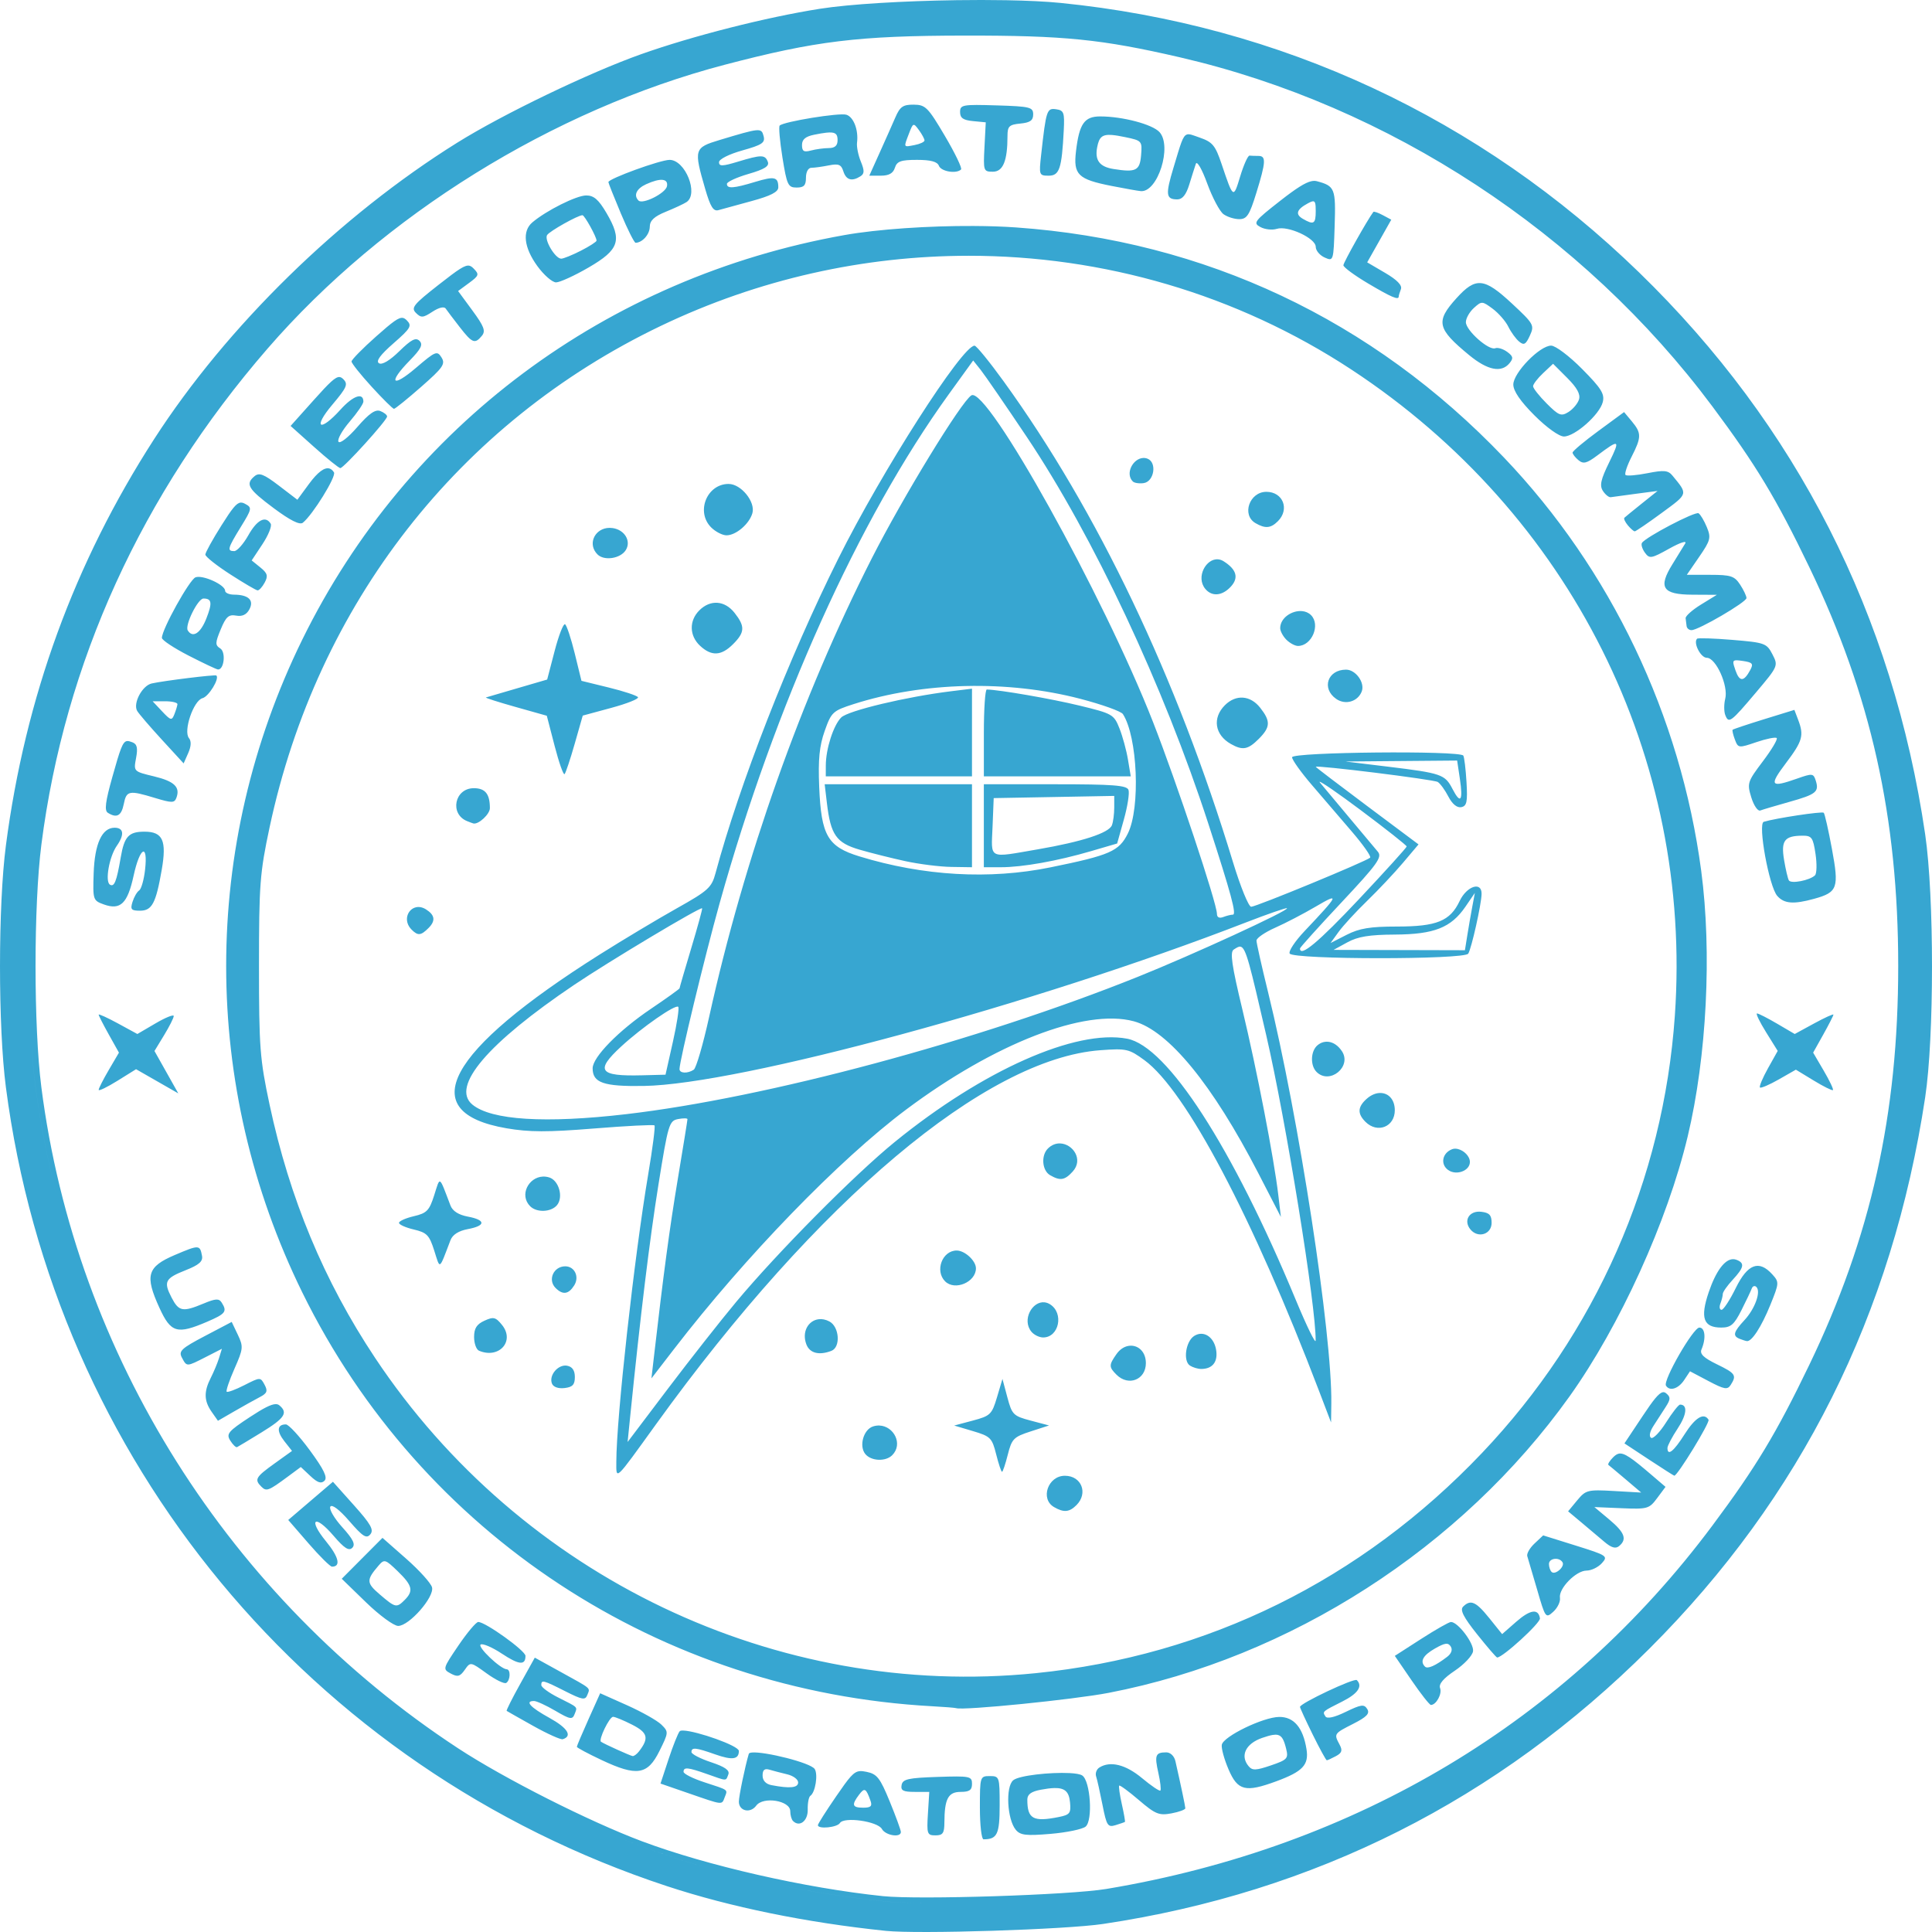 <?xml version="1.0" encoding="UTF-8" standalone="no"?>
<!-- Created with Inkscape (http://www.inkscape.org/) -->

<svg
   width="136mm"
   height="136mm"
   viewBox="0 0 136 136"
   version="1.1"
   id="svg1"
   xmlns="http://www.w3.org/2000/svg"
   xmlns:svg="http://www.w3.org/2000/svg">
  <defs
     id="defs1" />
  <g
     id="layer1"
     transform="translate(-44.397,-77.486)">
    <path
       id="path316"
       style="fill:#37a6d1;fill-opacity:1"
       d="m 111.695,77.499 c -3.65,0.053 -7.464,0.271 -9.59,0.606 -3.779,0.595 -8.954,1.911 -12.585,3.199 -3.641,1.292 -9.706,4.21 -12.929,6.221 -8.294,5.174 -16.224,12.929 -21.349,20.878 -5.614,8.709 -9.066,18.172 -10.429,28.592 -0.554,4.229 -0.554,12.783 -0.002,17.023 3.416,26.217 21.391,47.949 46.514,56.234 4.492,1.481 9.817,2.57 15.417,3.153 h 0.001 c 2.295,0.239 12.666,-0.09 15.309,-0.486 14.89,-2.228 27.792,-8.732 38.46,-19.387 10.663,-10.651 17.096,-23.514 19.405,-38.803 0.639,-4.232 0.64,-14.135 0.001,-18.499 -2.263,-15.451 -9.06,-28.803 -20.137,-39.564 -11.211,-10.891 -25.232,-17.422 -40.737,-18.975 -1.012,-0.101 -2.339,-0.163 -3.822,-0.19 -1.112,-0.02 -2.311,-0.02 -3.528,-0.003 z m 0.563,2.492 c 7.058,-0.009 9.675,0.254 15.189,1.528 14.742,3.407 28.37,12.342 37.497,24.586 3.065,4.112 4.49,6.474 6.807,11.286 4.346,9.024 6.268,17.638 6.268,28.095 0,10.456 -1.922,19.07 -6.268,28.095 -2.318,4.812 -3.742,7.175 -6.807,11.287 -10.275,13.784 -25.056,22.647 -42.671,25.588 -2.549,0.426 -13.186,0.768 -15.717,0.506 -5.441,-0.563 -12.394,-2.146 -16.968,-3.862 -3.726,-1.398 -9.691,-4.414 -12.935,-6.54 C 60.523,189.988 49.72,172.857 47.309,154.025 c -0.547,-4.274 -0.547,-12.804 0,-17.078 1.64,-12.812 7.057,-24.692 15.926,-34.926 8.135,-9.387 20.079,-16.802 32.171,-19.975 6.408,-1.681 9.395,-2.045 16.852,-2.055 z m -3.543,4.862 c -0.753,-0.006 -0.964,0.141 -1.291,0.897 -0.215,0.497 -0.716,1.623 -1.113,2.503 l -0.721,1.6 h 0.812 c 0.568,0 0.865,-0.167 0.989,-0.556 0.145,-0.458 0.421,-0.557 1.558,-0.557 0.971,0 1.428,0.125 1.541,0.418 0.155,0.404 1.234,0.582 1.559,0.257 0.088,-0.088 -0.423,-1.149 -1.136,-2.357 -1.191,-2.02 -1.369,-2.199 -2.196,-2.205 z m 5.838,0.052 v 5.2e-4 c -2.403,-0.075 -2.573,-0.044 -2.573,0.469 0,0.416 0.219,0.57 0.904,0.636 l 0.904,0.087 -0.09,1.738 c -0.088,1.684 -0.069,1.738 0.591,1.738 0.717,0 1.029,-0.764 1.029,-2.52 0,-0.679 0.119,-0.794 0.904,-0.87 0.69,-0.067 0.904,-0.219 0.904,-0.643 0,-0.51 -0.212,-0.563 -2.573,-0.636 z m 4.188,0.272 c -0.656,-0.093 -0.702,0.045 -1.055,3.216 -0.157,1.414 -0.14,1.46 0.53,1.46 0.761,0 0.924,-0.493 1.063,-3.199 0.064,-1.246 0.008,-1.4 -0.538,-1.477 z m -14.764,0.385 c -0.487,-0.155 -4.415,0.483 -4.695,0.763 -0.08,0.08 0.008,1.095 0.195,2.255 0.312,1.935 0.394,2.108 0.997,2.108 0.516,0 0.657,-0.149 0.657,-0.695 0,-0.405 0.16,-0.696 0.382,-0.696 0.21,0 0.761,-0.076 1.224,-0.168 0.692,-0.138 0.875,-0.064 1.027,0.418 0.195,0.614 0.6,0.731 1.202,0.349 0.285,-0.181 0.291,-0.394 0.027,-1.039 -0.183,-0.446 -0.303,-1.044 -0.267,-1.329 0.113,-0.885 -0.237,-1.804 -0.75,-1.966 z m 17.874,0.119 c -1.125,0 -1.481,0.51 -1.711,2.452 -0.195,1.649 0.139,1.975 2.5,2.441 0.945,0.186 1.875,0.351 2.066,0.366 1.188,0.093 2.216,-3.156 1.314,-4.153 -0.496,-0.548 -2.598,-1.105 -4.169,-1.105 z m -13.154,0.6 c 0.09,-0.032 0.192,0.097 0.383,0.357 0.218,0.297 0.396,0.626 0.396,0.732 0,0.106 -0.313,0.252 -0.695,0.326 -0.805,0.154 -0.783,0.198 -0.396,-0.815 0.144,-0.378 0.222,-0.569 0.312,-0.6 z m -11.078,0.375 c -0.397,0.035 -1.134,0.253 -2.573,0.687 -1.788,0.539 -1.82,0.648 -1.006,3.448 v 5.1e-4 c 0.365,1.254 0.573,1.588 0.93,1.487 0.253,-0.071 1.305,-0.359 2.337,-0.64 1.338,-0.363 1.877,-0.64 1.877,-0.962 0,-0.739 -0.262,-0.801 -1.625,-0.388 -1.521,0.462 -1.992,0.495 -1.992,0.141 0,-0.142 0.684,-0.457 1.519,-0.7 1.13,-0.328 1.479,-0.547 1.361,-0.854 -0.196,-0.51 -0.451,-0.511 -2.115,-0.006 -1.078,0.327 -1.321,0.333 -1.321,0.034 0,-0.211 0.7,-0.564 1.641,-0.828 1.397,-0.392 1.62,-0.542 1.498,-1.008 -0.078,-0.299 -0.135,-0.447 -0.532,-0.412 z m 5.338,0.161 c 0.317,0.032 0.4,0.199 0.4,0.533 0,0.39 -0.187,0.557 -0.626,0.56 -0.344,0.002 -0.907,0.079 -1.252,0.172 -0.496,0.133 -0.626,0.052 -0.626,-0.387 0,-0.398 0.245,-0.603 0.869,-0.728 0.343,-0.069 0.616,-0.116 0.834,-0.14 0.163,-0.018 0.295,-0.022 0.4,-0.011 z m 25.004,0.134 v 5.2e-4 c -0.315,0.086 -0.447,0.651 -0.958,2.338 -0.575,1.9 -0.535,2.232 0.271,2.232 0.356,0 0.619,-0.325 0.839,-1.043 0.176,-0.574 0.385,-1.231 0.463,-1.46 0.081,-0.238 0.426,0.357 0.802,1.386 0.363,0.992 0.876,1.962 1.142,2.156 0.265,0.194 0.766,0.352 1.113,0.352 0.535,0 0.718,-0.28 1.199,-1.838 0.677,-2.193 0.702,-2.613 0.15,-2.613 -0.229,0 -0.512,-0.009 -0.626,-0.021 -0.115,-0.011 -0.41,0.646 -0.657,1.46 -0.482,1.589 -0.481,1.59 -1.307,-0.862 -0.445,-1.32 -0.637,-1.554 -1.545,-1.868 -0.442,-0.153 -0.697,-0.273 -0.886,-0.221 z m -5.274,0.038 c 0.243,0.02 0.544,0.072 0.922,0.151 1.172,0.244 1.196,0.27 1.113,1.272 -0.09,1.088 -0.36,1.223 -1.943,0.97 -0.98,-0.156 -1.325,-0.614 -1.149,-1.528 0.133,-0.694 0.329,-0.926 1.057,-0.866 z m -31.156,1.751 c -0.658,0 -4.307,1.327 -4.307,1.566 0,0.064 0.393,1.052 0.873,2.196 0.48,1.144 0.95,2.077 1.043,2.075 0.477,-0.012 0.991,-0.592 0.997,-1.126 0.005,-0.44 0.309,-0.726 1.124,-1.058 0.614,-0.25 1.271,-0.556 1.46,-0.68 0.876,-0.574 -0.085,-2.974 -1.191,-2.974 z m -0.499,1.407 c 0.254,0.025 0.368,0.176 0.315,0.45 -0.095,0.491 -1.708,1.3 -2.003,1.005 -0.365,-0.365 -0.144,-0.838 0.536,-1.148 0.505,-0.23 0.898,-0.332 1.152,-0.307 z m 45.678,0.094 c -0.443,0.098 -1.081,0.508 -2.193,1.378 -1.835,1.436 -1.931,1.563 -1.394,1.85 0.317,0.17 0.835,0.226 1.152,0.126 0.779,-0.247 2.741,0.658 2.741,1.265 0,0.259 0.282,0.598 0.626,0.752 0.621,0.278 0.627,0.259 0.706,-2.229 0.085,-2.631 0.016,-2.803 -1.249,-3.141 -0.115,-0.031 -0.241,-0.033 -0.389,0 z m -51.048,1.003 c -0.684,0 -2.811,1.064 -3.793,1.898 -0.723,0.614 -0.592,1.768 0.349,3.067 0.46,0.635 1.055,1.154 1.322,1.154 0.267,0 1.3,-0.472 2.293,-1.049 2.164,-1.256 2.381,-1.915 1.258,-3.831 -0.557,-0.95 -0.891,-1.24 -1.43,-1.24 z m 51.1,0.421 c 0.22,-0.056 0.254,0.12 0.254,0.682 0,0.906 -0.14,0.989 -0.91,0.541 -0.551,-0.321 -0.435,-0.665 0.369,-1.095 0.12,-0.064 0.214,-0.109 0.287,-0.128 z m 4.31,0.739 c -0.429,0.574 -2.109,3.564 -2.109,3.754 0,0.138 0.782,0.714 1.738,1.281 1.64,0.972 2.156,1.192 2.156,0.921 0,-0.064 0.07,-0.298 0.155,-0.52 0.103,-0.269 -0.268,-0.652 -1.109,-1.145 l -1.265,-0.741 0.848,-1.502 0.847,-1.502 -0.596,-0.319 c -0.328,-0.176 -0.627,-0.278 -0.665,-0.227 z m -55.674,0.231 c 0.147,0 0.992,1.524 0.992,1.789 0,0.081 -0.496,0.4 -1.102,0.709 -0.606,0.309 -1.229,0.562 -1.384,0.562 -0.417,0 -1.208,-1.318 -0.996,-1.661 0.169,-0.274 2.172,-1.399 2.491,-1.399 z m 27.544,0.758 c -3.173,-0.015 -6.755,0.223 -9.099,0.64 -16.77,2.984 -30.779,13.434 -38.162,28.466 -7.151,14.562 -7.151,31.413 0,45.975 8.358,17.019 25.199,28.076 44.352,29.121 0.841,0.046 1.593,0.106 1.669,0.133 0.505,0.178 8.276,-0.602 10.742,-1.078 12.789,-2.468 24.835,-10.217 32.436,-20.865 3.545,-4.966 6.893,-12.331 8.319,-18.299 1.343,-5.62 1.715,-12.962 0.95,-18.713 -1.453,-10.918 -6.36,-21.195 -13.885,-29.082 -9.257,-9.703 -21.039,-15.258 -34.347,-16.196 -0.906,-0.064 -1.918,-0.097 -2.976,-0.102 z m -0.362,2.097 c 9.466,-0.003 18.849,2.691 26.939,8.006 15.442,10.145 24.042,27.32 22.776,45.491 -0.804,11.548 -5.575,22.364 -13.578,30.783 -8.498,8.94 -19.313,14.275 -31.412,15.496 -18.229,1.84 -36.245,-6.763 -46.516,-22.212 -3.587,-5.395 -6.011,-11.219 -7.417,-17.815 -0.681,-3.198 -0.744,-4.022 -0.744,-9.752 0,-5.73 0.063,-6.554 0.744,-9.752 3.349,-15.72 13.313,-28.492 27.54,-35.307 6.892,-3.301 14.304,-4.935 21.666,-4.937 z m -35.132,0.703 c -0.315,-0.079 -0.776,0.245 -2.164,1.331 -1.777,1.39 -1.969,1.627 -1.608,1.988 0.361,0.361 0.5,0.351 1.161,-0.082 0.458,-0.3 0.823,-0.386 0.936,-0.22 0.102,0.15 0.544,0.735 0.983,1.299 0.887,1.14 1.067,1.212 1.561,0.616 0.279,-0.336 0.158,-0.66 -0.666,-1.782 l -1.007,-1.371 0.769,-0.566 c 0.703,-0.517 0.731,-0.604 0.328,-1.013 -0.101,-0.103 -0.19,-0.174 -0.295,-0.201 z m 71.204,1.225 c -0.562,-0.055 -1.049,0.307 -1.729,1.059 -1.484,1.643 -1.372,2.144 0.898,4.012 1.292,1.063 2.261,1.257 2.832,0.568 0.292,-0.352 0.263,-0.492 -0.163,-0.804 -0.284,-0.208 -0.66,-0.322 -0.837,-0.254 -0.458,0.176 -2.068,-1.253 -2.068,-1.836 0,-0.269 0.254,-0.718 0.563,-0.998 0.547,-0.495 0.585,-0.493 1.321,0.052 0.417,0.309 0.914,0.878 1.104,1.265 0.19,0.387 0.531,0.858 0.758,1.046 0.341,0.283 0.472,0.212 0.759,-0.418 0.332,-0.729 0.28,-0.822 -1.258,-2.254 -0.982,-0.914 -1.619,-1.385 -2.181,-1.439 z m -75.89,2.448 c -0.295,-0.06 -0.717,0.265 -1.881,1.296 -0.956,0.847 -1.738,1.644 -1.738,1.77 0,0.126 0.639,0.928 1.419,1.781 0.78,0.854 1.486,1.552 1.568,1.552 0.082,0 0.943,-0.696 1.912,-1.546 1.548,-1.359 1.721,-1.61 1.434,-2.071 -0.307,-0.491 -0.421,-0.445 -1.8,0.734 -1.68,1.435 -1.992,1.075 -0.443,-0.512 0.802,-0.822 0.956,-1.128 0.695,-1.389 -0.261,-0.261 -0.575,-0.1 -1.422,0.727 -0.677,0.662 -1.216,0.981 -1.43,0.849 -0.237,-0.146 0.079,-0.581 1.018,-1.403 1.213,-1.06 1.316,-1.236 0.944,-1.612 -0.093,-0.094 -0.177,-0.157 -0.275,-0.177 z m 80.825,1.949 c -0.803,0 -2.663,1.915 -2.663,2.741 0,0.453 0.5,1.181 1.488,2.169 0.861,0.861 1.735,1.487 2.076,1.487 0.771,0 2.513,-1.542 2.733,-2.42 0.144,-0.575 -0.097,-0.962 -1.454,-2.333 -0.901,-0.91 -1.874,-1.644 -2.181,-1.644 z m -40.588,0.005 c -0.86,-0.018 -6.513,8.815 -9.592,14.988 -3.492,7.002 -6.957,15.878 -8.642,22.143 -0.273,1.016 -0.51,1.231 -2.737,2.48 -1.341,0.752 -3.776,2.211 -5.411,3.242 -10.812,6.819 -13.115,11.11 -6.566,12.236 1.607,0.276 2.886,0.279 6.164,0.015 2.275,-0.184 4.189,-0.281 4.254,-0.217 0.065,0.065 -0.133,1.604 -0.439,3.42 -0.986,5.845 -2.245,17.193 -2.248,20.257 -0.001,1.3 -0.142,1.433 2.785,-2.626 11.374,-15.775 23.224,-25.752 31.29,-26.344 1.838,-0.135 2.012,-0.095 3.103,0.703 2.918,2.136 7.612,11.028 12.286,23.274 l 0.849,2.225 0.018,-1.329 c 0.064,-4.872 -2.287,-20.161 -4.453,-28.962 -0.448,-1.82 -0.815,-3.454 -0.815,-3.63 0,-0.177 0.595,-0.585 1.322,-0.907 0.727,-0.322 2.01,-0.991 2.851,-1.486 1.718,-1.01 1.642,-0.842 -0.788,1.726 -0.674,0.712 -1.145,1.424 -1.047,1.583 0.266,0.43 12.303,0.435 12.569,0.005 0.232,-0.376 0.925,-3.475 0.939,-4.203 0.018,-0.902 -1.043,-0.559 -1.545,0.499 -0.671,1.414 -1.611,1.796 -4.423,1.796 -1.873,0 -2.635,0.125 -3.527,0.58 l -1.137,0.58 0.571,-0.789 c 0.314,-0.434 1.216,-1.415 2.006,-2.18 0.789,-0.765 1.925,-1.972 2.525,-2.682 l 1.091,-1.291 -3.616,-2.703 c -1.989,-1.487 -3.617,-2.727 -3.617,-2.758 0,-0.139 8.304,0.891 8.586,1.066 0.176,0.108 0.513,0.573 0.75,1.031 0.271,0.523 0.607,0.8 0.902,0.743 0.393,-0.076 0.455,-0.365 0.373,-1.756 -0.054,-0.916 -0.156,-1.759 -0.225,-1.873 -0.224,-0.368 -12.055,-0.253 -12.055,0.117 0,0.179 0.626,1.056 1.391,1.947 0.765,0.892 2.036,2.373 2.825,3.293 0.789,0.919 1.366,1.741 1.281,1.826 -0.25,0.25 -8.02,3.457 -8.376,3.457 -0.179,0 -0.753,-1.408 -1.276,-3.129 -3.966,-13.042 -9.532,-24.712 -16.15,-33.861 -0.994,-1.375 -1.914,-2.502 -2.042,-2.505 z m -0.097,1.041 0.526,0.659 c 0.289,0.363 1.751,2.488 3.248,4.723 4.688,6.999 9.628,17.524 12.781,27.23 1.612,4.963 1.999,6.398 1.725,6.398 -0.132,0 -0.439,0.076 -0.681,0.169 -0.274,0.105 -0.44,0.02 -0.44,-0.225 0,-0.742 -2.838,-9.26 -4.502,-13.511 -3.488,-8.912 -11.691,-23.663 -12.784,-22.987 -0.712,0.44 -4.82,7.163 -7.008,11.469 -4.955,9.75 -8.983,21.111 -11.459,32.318 -0.423,1.912 -0.906,3.569 -1.075,3.681 -0.432,0.287 -1.003,0.262 -1.003,-0.045 0,-0.576 1.777,-7.923 2.816,-11.644 3.908,-13.992 9.792,-27.068 16.131,-35.848 z m 40.821,0.232 0.995,0.995 c 0.694,0.694 0.945,1.153 0.829,1.518 -0.091,0.287 -0.424,0.684 -0.741,0.882 -0.513,0.32 -0.679,0.255 -1.533,-0.599 -0.527,-0.527 -0.958,-1.074 -0.958,-1.215 0,-0.142 0.317,-0.555 0.704,-0.919 z m -85.426,0.933 c -0.289,-0.021 -0.707,0.385 -1.79,1.595 l -1.654,1.848 1.658,1.484 c 0.912,0.816 1.741,1.484 1.843,1.484 0.239,6.5e-4 3.292,-3.368 3.292,-3.633 0,-0.111 -0.216,-0.284 -0.48,-0.386 -0.349,-0.134 -0.792,0.176 -1.622,1.133 -0.637,0.735 -1.221,1.189 -1.32,1.029 -0.098,-0.158 0.257,-0.795 0.788,-1.415 0.531,-0.62 0.965,-1.254 0.965,-1.408 0,-0.671 -0.727,-0.419 -1.611,0.561 -1.457,1.613 -1.972,1.311 -0.58,-0.34 1.031,-1.222 1.129,-1.451 0.777,-1.802 -0.088,-0.088 -0.17,-0.143 -0.267,-0.15 z m 90.424,2.467 -1.812,1.331 c -0.997,0.732 -1.813,1.416 -1.813,1.521 0,0.105 0.187,0.346 0.417,0.536 0.341,0.283 0.581,0.222 1.321,-0.333 1.564,-1.174 1.633,-1.137 0.85,0.461 -0.608,1.239 -0.7,1.658 -0.45,2.038 0.173,0.263 0.42,0.46 0.549,0.438 0.129,-0.022 0.923,-0.13 1.765,-0.24 l 1.53,-0.201 -1.113,0.89 c -0.612,0.49 -1.162,0.939 -1.222,0.998 -0.06,0.059 0.049,0.299 0.242,0.532 0.194,0.233 0.413,0.424 0.487,0.424 0.074,0 0.933,-0.585 1.907,-1.301 1.871,-1.374 1.846,-1.285 0.748,-2.622 -0.306,-0.373 -0.593,-0.401 -1.759,-0.17 -0.766,0.151 -1.461,0.208 -1.544,0.125 -0.083,-0.083 0.109,-0.659 0.425,-1.28 0.704,-1.379 0.705,-1.668 0.015,-2.497 z m -33.859,3.231 c -0.712,0.04 -1.279,1.097 -0.723,1.653 0.108,0.109 0.453,0.16 0.765,0.116 0.739,-0.106 0.951,-1.458 0.269,-1.72 -0.105,-0.04 -0.209,-0.055 -0.311,-0.049 z m -57.265,0.745 c -0.353,-0.112 -0.837,0.249 -1.45,1.082 l -0.818,1.113 -1.305,-0.997 c -1.057,-0.807 -1.382,-0.933 -1.709,-0.661 -0.668,0.555 -0.459,0.903 1.347,2.249 1.157,0.862 1.833,1.202 2.05,1.029 0.694,-0.553 2.37,-3.26 2.194,-3.545 -0.088,-0.143 -0.191,-0.232 -0.309,-0.27 z m 28.091,1.082 c -1.534,0 -2.325,1.966 -1.231,3.06 0.306,0.306 0.793,0.557 1.082,0.557 0.667,0 1.601,-0.799 1.82,-1.556 0.23,-0.796 -0.795,-2.06 -1.67,-2.06 z m 37.851,0.556 c -1.19,0 -1.755,1.627 -0.765,2.203 0.687,0.4 1.077,0.366 1.58,-0.137 0.84,-0.84 0.356,-2.067 -0.815,-2.067 z m -72.203,0.758 c -0.301,0.026 -0.609,0.431 -1.348,1.602 -0.625,0.989 -1.136,1.915 -1.136,2.058 0,0.143 0.782,0.764 1.738,1.381 0.956,0.617 1.828,1.129 1.937,1.138 0.109,0.009 0.336,-0.239 0.503,-0.552 0.25,-0.467 0.196,-0.656 -0.306,-1.062 l -0.61,-0.494 0.759,-1.147 c 0.418,-0.631 0.678,-1.279 0.578,-1.441 -0.361,-0.584 -0.96,-0.273 -1.574,0.819 -0.344,0.612 -0.79,1.113 -0.991,1.113 -0.52,0 -0.469,-0.189 0.462,-1.702 0.79,-1.283 0.803,-1.359 0.301,-1.627 -0.114,-0.061 -0.214,-0.095 -0.314,-0.086 z m 102.629,0.751 c -0.24,-0.148 -3.738,1.684 -3.988,2.089 -0.073,0.118 0.023,0.427 0.213,0.688 0.32,0.438 0.447,0.417 1.708,-0.287 0.777,-0.434 1.26,-0.59 1.125,-0.363 -0.13,0.219 -0.534,0.875 -0.896,1.457 -1.024,1.646 -0.703,2.138 1.404,2.148 l 1.72,0.009 -1.113,0.684 c -0.612,0.376 -1.101,0.81 -1.085,0.965 0.015,0.155 0.047,0.407 0.07,0.56 0.023,0.153 0.178,0.278 0.344,0.278 0.492,0 3.87,-1.972 3.87,-2.259 0,-0.145 -0.203,-0.572 -0.45,-0.949 -0.394,-0.601 -0.652,-0.686 -2.1,-0.686 h -1.65 l 0.874,-1.27 c 0.795,-1.156 0.843,-1.344 0.533,-2.092 -0.187,-0.452 -0.448,-0.889 -0.58,-0.97 z m -76.847,1.041 c -0.9,0.131 -1.357,1.16 -0.66,1.857 0.469,0.469 1.615,0.294 1.989,-0.304 0.396,-0.632 -0.074,-1.426 -0.918,-1.551 -0.145,-0.021 -0.282,-0.021 -0.411,-0.002 z m 43.041,2.204 c -0.86,-0.094 -1.601,1.254 -0.918,2.077 0.471,0.568 1.204,0.499 1.81,-0.171 0.558,-0.617 0.387,-1.2 -0.52,-1.772 -0.124,-0.078 -0.249,-0.121 -0.372,-0.134 z m -71.999,1.264 c -0.425,0.163 -2.367,3.662 -2.367,4.264 0,0.155 0.845,0.715 1.877,1.245 1.033,0.53 1.963,0.97 2.068,0.978 0.432,0.031 0.572,-1.223 0.165,-1.48 -0.367,-0.232 -0.364,-0.389 0.032,-1.345 0.367,-0.888 0.562,-1.062 1.083,-0.967 0.43,0.078 0.732,-0.064 0.933,-0.439 0.345,-0.644 -0.058,-1.029 -1.082,-1.036 -0.344,-0.002 -0.626,-0.126 -0.626,-0.275 0,-0.42 -1.58,-1.136 -2.083,-0.944 z m 0.559,1.493 c 0.59,0 0.634,0.307 0.202,1.408 -0.41,1.044 -0.962,1.396 -1.308,0.836 -0.22,-0.356 0.711,-2.244 1.106,-2.244 z m 36.178,0.301 c -0.437,-0.031 -0.885,0.145 -1.273,0.533 -0.729,0.729 -0.707,1.785 0.053,2.493 0.805,0.75 1.493,0.716 2.324,-0.116 0.833,-0.833 0.853,-1.251 0.106,-2.2 -0.346,-0.44 -0.773,-0.679 -1.21,-0.71 z m 41.16,0.585 c -0.706,-0.066 -1.543,0.47 -1.543,1.2 0,0.208 0.197,0.575 0.437,0.815 0.24,0.24 0.607,0.437 0.814,0.437 0.973,0 1.602,-1.486 0.918,-2.17 -0.171,-0.171 -0.392,-0.26 -0.627,-0.282 z m -51.884,0.926 c -0.115,-0.071 -0.446,0.775 -0.734,1.881 l -0.525,2.01 -2.086,0.609 c -1.147,0.335 -2.149,0.628 -2.225,0.651 -0.076,0.023 0.857,0.323 2.073,0.665 l 2.212,0.623 0.552,2.128 c 0.304,1.17 0.618,2.062 0.698,1.982 0.08,-0.08 0.401,-1.04 0.713,-2.133 l 0.567,-1.987 2.009,-0.544 c 1.105,-0.299 1.951,-0.636 1.88,-0.751 -0.071,-0.114 -0.995,-0.421 -2.054,-0.68 l -1.925,-0.472 -0.472,-1.925 c -0.26,-1.059 -0.567,-1.984 -0.682,-2.056 z m 80.468,0.994 c -0.453,-0.015 -0.75,-0.009 -0.782,0.023 -0.286,0.286 0.255,1.343 0.687,1.343 0.641,0 1.526,1.967 1.296,2.881 -0.095,0.38 -0.095,0.893 0,1.142 v 5.2e-4 c 0.242,0.63 0.381,0.528 2.163,-1.582 1.565,-1.852 1.576,-1.878 1.158,-2.687 -0.402,-0.778 -0.535,-0.826 -2.806,-1.015 -0.655,-0.055 -1.264,-0.091 -1.717,-0.106 z m 2.005,1.54 c 0.105,0.002 0.25,0.021 0.44,0.049 0.673,0.099 0.753,0.195 0.522,0.627 -0.454,0.848 -0.758,0.859 -1.044,0.038 -0.196,-0.562 -0.233,-0.718 0.082,-0.713 z m -27.495,0.66 c -1.299,0 -1.748,1.322 -0.699,2.057 0.647,0.453 1.525,0.199 1.802,-0.523 0.237,-0.617 -0.423,-1.534 -1.104,-1.534 z m -79.524,0.412 c -0.087,-0.076 -3.665,0.364 -4.55,0.56 -0.67,0.148 -1.334,1.402 -1.024,1.933 0.116,0.199 0.9,1.112 1.741,2.028 l 1.53,1.667 0.322,-0.727 c 0.21,-0.474 0.228,-0.84 0.052,-1.054 -0.41,-0.498 0.32,-2.645 0.955,-2.811 0.439,-0.115 1.214,-1.386 0.973,-1.596 z m 52.754,0.741 c 2.742,-0.065 5.511,0.235 8.069,0.902 1.52,0.397 2.866,0.879 2.991,1.072 1.035,1.599 1.243,6.605 0.35,8.404 -0.624,1.256 -1.251,1.531 -5.448,2.386 -4.292,0.875 -8.934,0.609 -13.441,-0.769 -2.247,-0.687 -2.697,-1.464 -2.839,-4.897 -0.08,-1.938 0.013,-2.881 0.388,-3.939 0.468,-1.321 0.569,-1.416 2.022,-1.882 2.451,-0.786 5.166,-1.213 7.908,-1.278 z m 0.438,0.187 -1.46,0.179 c -3.153,0.386 -7.266,1.368 -7.747,1.848 -0.548,0.548 -1.082,2.21 -1.084,3.38 l -0.002,0.765 h 5.146 5.146 v -3.086 z m 1.043,0.057 c -0.115,-0.003 -0.208,1.372 -0.208,3.055 v 3.06 h 5.17 5.171 l -0.197,-1.182 c -0.108,-0.65 -0.378,-1.64 -0.6,-2.199 -0.389,-0.98 -0.491,-1.038 -2.818,-1.602 -1.975,-0.479 -5.595,-1.107 -6.517,-1.131 z m 18.032,0.574 c -0.437,-0.031 -0.885,0.145 -1.273,0.533 -0.897,0.897 -0.715,2.086 0.418,2.727 0.83,0.47 1.206,0.403 1.96,-0.35 0.833,-0.833 0.853,-1.251 0.106,-2.2 -0.346,-0.44 -0.774,-0.679 -1.211,-0.71 z m -76.753,0.255 h 0.883 c 0.486,0 0.874,0.094 0.864,0.209 -0.011,0.115 -0.108,0.434 -0.217,0.709 -0.18,0.457 -0.255,0.439 -0.864,-0.209 z m 115.569,0.607 -2.139,0.66 c -1.176,0.363 -2.17,0.696 -2.209,0.74 -0.039,0.044 0.034,0.356 0.161,0.693 0.228,0.601 0.258,0.605 1.513,0.177 0.704,-0.24 1.348,-0.369 1.43,-0.287 0.082,0.082 -0.359,0.822 -0.98,1.644 -1.081,1.432 -1.115,1.54 -0.809,2.536 0.176,0.572 0.46,0.986 0.631,0.92 0.172,-0.066 1.092,-0.338 2.044,-0.606 1.897,-0.532 2.114,-0.708 1.86,-1.506 -0.16,-0.504 -0.24,-0.512 -1.305,-0.136 -1.889,0.666 -2.002,0.513 -0.795,-1.085 1.179,-1.562 1.286,-1.942 0.86,-3.061 z m -117.378,2.195 c -0.311,0.049 -0.48,0.589 -1.027,2.53 -0.488,1.731 -0.568,2.358 -0.319,2.517 0.627,0.399 0.958,0.218 1.124,-0.615 0.19,-0.95 0.366,-0.983 2.21,-0.424 1.17,0.355 1.353,0.354 1.49,-0.003 0.292,-0.762 -0.136,-1.176 -1.575,-1.521 -1.437,-0.345 -1.437,-0.345 -1.26,-1.288 0.135,-0.719 0.072,-0.984 -0.266,-1.113 -0.155,-0.059 -0.274,-0.098 -0.378,-0.082 z m 93.638,1.371 0.191,1.277 v 5.1e-4 c 0.236,1.571 0.051,1.824 -0.522,0.715 -0.527,-1.019 -0.774,-1.104 -4.551,-1.563 l -2.983,-0.362 3.932,-0.034 z m -9.677,1.497 h 5.1e-4 c 0.109,-0.013 1.282,0.793 2.855,1.969 1.798,1.344 3.269,2.506 3.269,2.582 0,0.076 -1.516,1.751 -3.369,3.721 -2.834,3.013 -4.141,4.104 -4.141,3.458 0,-0.068 1.315,-1.528 2.923,-3.243 2.529,-2.698 2.875,-3.179 2.562,-3.562 -0.199,-0.243 -1.101,-1.319 -2.003,-2.39 -0.902,-1.071 -1.836,-2.187 -2.074,-2.479 -0.03,-0.037 -0.037,-0.055 -0.021,-0.057 z m -34.844,0.172 0.158,1.334 c 0.264,2.233 0.661,2.795 2.305,3.273 0.801,0.233 2.25,0.596 3.221,0.807 0.971,0.211 2.422,0.393 3.225,0.405 l 1.46,0.022 v -2.92 -2.921 h -5.185 z m 11.204,0 v 2.921 2.92 h 1.2 c 1.518,0 3.975,-0.438 6.343,-1.132 l 1.841,-0.539 0.474,-1.691 c 0.261,-0.93 0.406,-1.868 0.323,-2.085 -0.123,-0.32 -1.096,-0.394 -5.167,-0.394 z m -35.904,0.278 c -1.353,0 -1.72,1.814 -0.47,2.318 0.193,0.078 0.39,0.151 0.439,0.163 0.361,0.09 1.164,-0.654 1.164,-1.078 0,-0.998 -0.327,-1.404 -1.133,-1.404 z m 45.083,0.542 v 0.819 c 0,0.45 -0.073,1.011 -0.163,1.245 -0.209,0.546 -2.105,1.162 -5.228,1.699 -3.529,0.607 -3.269,0.737 -3.175,-1.592 l 0.081,-2.016 4.242,-0.077 z m 49.944,1.186 c -0.112,-0.112 -3.384,0.382 -4.222,0.637 -0.432,0.131 0.374,4.558 0.949,5.215 0.485,0.554 1.152,0.606 2.605,0.203 1.65,-0.458 1.755,-0.756 1.244,-3.513 -0.246,-1.328 -0.505,-2.471 -0.575,-2.541 z m -120.313,1.054 c -0.887,0 -1.403,1.125 -1.473,3.215 -0.062,1.858 -0.045,1.911 0.716,2.185 1.171,0.421 1.669,-0.059 2.096,-2.022 0.441,-2.026 1.022,-2.331 0.807,-0.423 -0.08,0.707 -0.267,1.365 -0.416,1.46 -0.149,0.096 -0.359,0.456 -0.466,0.8 -0.168,0.538 -0.095,0.626 0.525,0.626 0.845,0 1.12,-0.518 1.53,-2.878 0.358,-2.062 0.076,-2.685 -1.214,-2.685 -1.111,0 -1.42,0.334 -1.672,1.808 -0.291,1.701 -0.453,2.11 -0.762,1.919 -0.358,-0.221 -0.046,-1.973 0.485,-2.732 0.551,-0.786 0.491,-1.273 -0.156,-1.273 z m 118.808,0.56 c 0.66,-0.004 0.753,0.125 0.926,1.281 0.106,0.707 0.089,1.387 -0.038,1.511 -0.364,0.355 -1.685,0.611 -1.837,0.356 -0.075,-0.127 -0.228,-0.778 -0.339,-1.447 -0.224,-1.355 0.031,-1.693 1.288,-1.7 z m -23.053,4.029 -0.183,0.974 c -0.101,0.535 -0.258,1.443 -0.35,2.017 l -0.167,1.043 -4.624,-0.012 -4.623,-0.012 0.974,-0.533 c 0.737,-0.403 1.549,-0.536 3.338,-0.545 2.767,-0.014 3.957,-0.483 4.969,-1.959 z m -74.519,1.007 c -0.614,0.123 -0.943,0.962 -0.325,1.58 0.442,0.442 0.651,0.421 1.189,-0.116 0.508,-0.508 0.453,-0.914 -0.18,-1.313 -0.243,-0.153 -0.479,-0.192 -0.684,-0.151 z m 61.292,0.072 c 0.154,0.154 -6.621,3.27 -10.473,4.817 -11.298,4.536 -26.158,8.526 -36.038,9.678 -5.698,0.664 -9.504,0.426 -10.834,-0.678 -1.523,-1.264 1.076,-4.317 7.177,-8.429 2.466,-1.662 8.881,-5.5 9,-5.385 0.033,0.031 -0.312,1.292 -0.765,2.801 -0.453,1.51 -0.824,2.783 -0.824,2.83 0,0.047 -0.911,0.7 -2.023,1.451 -2.269,1.531 -4.096,3.397 -4.096,4.182 0,1.021 0.769,1.287 3.591,1.243 6.743,-0.105 27.541,-5.75 42.367,-11.499 1.557,-0.604 2.871,-1.059 2.919,-1.011 z m -3.273,2.705 c 0.395,0.069 0.66,1.254 1.813,6.231 1.387,5.989 3.526,19.21 3.478,21.499 -0.005,0.262 -0.633,-1.026 -1.395,-2.862 -4.47,-10.774 -9.046,-17.859 -11.878,-18.391 -3.619,-0.68 -10.138,2.217 -16.342,7.261 -2.843,2.312 -8.244,7.759 -11.174,11.269 -1.086,1.301 -3.249,4.051 -4.808,6.112 l -2.835,3.749 0.182,-1.801 c 0.728,-7.187 1.369,-12.445 1.988,-16.31 0.682,-4.258 0.755,-4.501 1.382,-4.621 0.364,-0.069 0.662,-0.066 0.662,0.006 0,0.073 -0.305,1.964 -0.679,4.203 -0.586,3.516 -1.009,6.673 -1.7,12.675 l -0.158,1.37 1.592,-2.066 c 5.014,-6.509 11.609,-13.315 16.325,-16.847 6.242,-4.674 12.614,-7.148 16.038,-6.225 2.437,0.656 5.546,4.452 8.776,10.714 l 1.578,3.06 -0.18,-1.53 c -0.307,-2.607 -1.515,-8.852 -2.526,-13.055 -0.755,-3.136 -0.889,-4.063 -0.613,-4.238 0.198,-0.126 0.344,-0.227 0.475,-0.204 z m -39.578,4.235 c 0.08,0.08 -0.089,1.187 -0.375,2.461 l -0.52,2.316 -1.661,0.043 c -3.024,0.078 -3.311,-0.323 -1.453,-2.034 1.464,-1.348 3.814,-2.981 4.009,-2.786 z m 75.939,0.465 c -0.102,0 0.185,0.594 0.636,1.319 l 0.821,1.319 -0.686,1.226 c -0.377,0.675 -0.63,1.282 -0.564,1.348 0.067,0.067 0.663,-0.188 1.325,-0.566 l 1.204,-0.687 1.252,0.762 c 0.688,0.419 1.298,0.723 1.355,0.675 0.057,-0.048 -0.233,-0.661 -0.644,-1.362 l -0.747,-1.275 0.714,-1.276 c 0.392,-0.702 0.713,-1.331 0.713,-1.397 0,-0.067 -0.613,0.212 -1.362,0.62 l -1.362,0.742 -1.235,-0.724 c -0.679,-0.398 -1.318,-0.724 -1.42,-0.724 z m -116.736,0.087 c 0,0.067 0.321,0.695 0.713,1.397 l 0.714,1.276 -0.714,1.217 c -0.392,0.669 -0.713,1.3 -0.713,1.402 0,0.102 0.592,-0.184 1.316,-0.634 l 1.316,-0.819 1.486,0.851 1.487,0.851 -0.838,-1.492 -0.839,-1.492 0.677,-1.113 c 0.373,-0.612 0.678,-1.218 0.679,-1.348 7.8e-4,-0.129 -0.575,0.102 -1.279,0.515 l -1.281,0.75 -1.362,-0.742 c -0.749,-0.408 -1.362,-0.686 -1.362,-0.62 z m -4.777,1.112 c 0.067,1.42 0.168,2.709 0.302,3.737 0.414,3.178 1.048,6.289 1.889,9.314 -0.841,-3.025 -1.476,-6.135 -1.89,-9.314 -0.134,-1.028 -0.234,-2.318 -0.301,-3.738 z m 91.352,0.797 c -0.114,-0.014 -0.229,-0.008 -0.342,0.019 -0.15,0.036 -0.297,0.11 -0.432,0.222 -0.49,0.406 -0.528,1.423 -0.07,1.881 0.921,0.921 2.505,-0.376 1.785,-1.461 -0.259,-0.391 -0.598,-0.617 -0.941,-0.66 z m 3.7,3.604 c -0.324,-0.018 -0.69,0.115 -1.031,0.424 -0.624,0.565 -0.644,1.032 -0.071,1.606 0.84,0.84 2.066,0.357 2.066,-0.814 0,-0.74 -0.424,-1.186 -0.964,-1.215 z m -22.585,3.55 c -0.295,-0.012 -0.604,0.093 -0.874,0.363 -0.492,0.492 -0.406,1.544 0.153,1.87 0.715,0.416 1.038,0.364 1.6,-0.257 0.768,-0.849 0.006,-1.939 -0.88,-1.975 z m 27.985,0.392 c -0.141,-0.033 -0.281,-0.031 -0.405,0.017 -0.689,0.264 -0.841,1.049 -0.282,1.458 0.572,0.418 1.537,0.066 1.537,-0.561 0,-0.408 -0.427,-0.815 -0.85,-0.913 z m -64.403,1.942 c -1.008,0.041 -1.682,1.303 -0.896,2.09 0.461,0.461 1.475,0.419 1.888,-0.08 0.462,-0.557 0.135,-1.732 -0.543,-1.948 -0.154,-0.049 -0.306,-0.068 -0.45,-0.062 z m -7.226,0.36 c -0.13,-0.083 -0.21,0.274 -0.426,0.951 -0.346,1.086 -0.519,1.264 -1.436,1.479 -0.574,0.135 -1.043,0.345 -1.043,0.468 0,0.123 0.469,0.333 1.043,0.468 0.918,0.215 1.09,0.393 1.436,1.479 0.431,1.355 0.322,1.425 1.146,-0.729 0.148,-0.387 0.57,-0.656 1.221,-0.778 1.275,-0.239 1.275,-0.64 0,-0.88 -0.651,-0.122 -1.073,-0.391 -1.221,-0.778 -0.412,-1.077 -0.59,-1.598 -0.72,-1.681 z m 73.279,2.118 c -0.842,-0.098 -1.28,0.62 -0.76,1.246 0.534,0.643 1.489,0.344 1.489,-0.466 0,-0.543 -0.159,-0.714 -0.729,-0.78 z m -90.42,2.504 c -0.247,-0.008 -0.69,0.174 -1.547,0.539 -1.945,0.828 -2.123,1.442 -1.08,3.721 0.805,1.758 1.238,1.885 3.349,0.98 1.312,-0.563 1.433,-0.72 1.033,-1.351 -0.192,-0.302 -0.422,-0.29 -1.282,0.069 -1.46,0.61 -1.738,0.558 -2.242,-0.415 -0.585,-1.131 -0.467,-1.36 0.996,-1.938 0.932,-0.368 1.215,-0.617 1.143,-1.005 -0.073,-0.394 -0.125,-0.592 -0.372,-0.599 z m 53.494,0.223 c -1.017,0 -1.554,1.431 -0.814,2.17 0.684,0.684 2.169,0.055 2.169,-0.918 0,-0.53 -0.781,-1.252 -1.355,-1.252 z m 54.643,0.609 c -0.587,0.015 -1.201,0.845 -1.705,2.325 -0.616,1.811 -0.375,2.49 0.882,2.49 0.671,0 0.906,-0.202 1.419,-1.219 0.338,-0.67 0.665,-1.359 0.727,-1.53 0.062,-0.171 0.207,-0.223 0.322,-0.115 0.344,0.32 -0.089,1.535 -0.832,2.337 -0.779,0.84 -0.85,1.113 -0.345,1.317 0.191,0.077 0.422,0.15 0.513,0.162 0.344,0.046 1.025,-1.007 1.65,-2.545 0.628,-1.548 0.632,-1.609 0.137,-2.155 -0.938,-1.036 -1.734,-0.736 -2.57,0.967 -0.413,0.841 -0.863,1.53 -1,1.53 -0.137,0 -0.174,-0.198 -0.081,-0.44 0.093,-0.242 0.169,-0.548 0.169,-0.681 0,-0.133 0.313,-0.579 0.696,-0.992 0.804,-0.868 0.863,-1.178 0.268,-1.407 -0.082,-0.032 -0.165,-0.046 -0.249,-0.044 z m -82.199,0.503 c -0.821,0 -1.248,0.956 -0.681,1.523 0.508,0.508 0.914,0.452 1.313,-0.18 0.38,-0.603 0.032,-1.343 -0.632,-1.343 z m 33.748,2.535 c -0.874,-0.102 -1.622,1.237 -0.93,2.071 0.183,0.221 0.553,0.402 0.822,0.402 1.122,0 1.479,-1.712 0.487,-2.334 -0.126,-0.079 -0.253,-0.123 -0.378,-0.138 z m -38.745,1.126 c -0.173,-0.042 -0.371,0.022 -0.691,0.168 -0.545,0.248 -0.728,0.538 -0.728,1.149 0,0.45 0.157,0.883 0.348,0.964 1.412,0.594 2.542,-0.674 1.618,-1.815 -0.224,-0.277 -0.373,-0.424 -0.547,-0.466 z m 22.826,0.065 c -0.712,0.094 -1.192,0.876 -0.855,1.768 0.234,0.62 0.892,0.791 1.762,0.457 0.662,-0.254 0.566,-1.691 -0.138,-2.068 -0.268,-0.143 -0.531,-0.189 -0.768,-0.158 z m -41.307,0.188 -1.893,0.995 c -1.662,0.873 -1.859,1.06 -1.612,1.521 0.347,0.649 0.318,0.65 1.688,-0.049 l 1.126,-0.575 -0.199,0.644 c -0.109,0.354 -0.371,0.982 -0.581,1.395 -0.499,0.98 -0.483,1.624 0.059,2.398 l 0.442,0.63 1.157,-0.669 c 0.637,-0.368 1.442,-0.817 1.788,-0.997 0.517,-0.27 0.577,-0.425 0.337,-0.873 -0.289,-0.54 -0.303,-0.539 -1.421,0.031 -0.621,0.317 -1.181,0.524 -1.244,0.461 -0.064,-0.064 0.182,-0.791 0.546,-1.616 0.622,-1.408 0.636,-1.556 0.235,-2.398 z m 103.314,0.398 c -0.433,0 -2.575,3.726 -2.351,4.088 0.256,0.415 0.869,0.227 1.281,-0.394 l 0.41,-0.617 1.301,0.687 c 1.124,0.593 1.338,0.63 1.567,0.269 0.43,-0.675 0.339,-0.811 -0.984,-1.454 -0.92,-0.447 -1.21,-0.726 -1.075,-1.039 0.332,-0.772 0.257,-1.54 -0.149,-1.54 z m -35.043,0.437 c -0.168,-0.005 -0.343,0.042 -0.514,0.149 -0.603,0.378 -0.803,1.773 -0.3,2.092 0.203,0.129 0.558,0.235 0.787,0.235 0.766,0 1.159,-0.458 1.066,-1.245 -0.087,-0.737 -0.534,-1.216 -1.039,-1.23 z m -5.015,0.839 c -0.342,0.014 -0.702,0.202 -0.976,0.594 -0.539,0.77 -0.539,0.905 0.004,1.448 0.84,0.84 2.067,0.356 2.067,-0.815 0,-0.793 -0.523,-1.251 -1.093,-1.227 z m -39.639,1.41 c -0.627,-0.121 -1.302,0.663 -1.076,1.251 0.095,0.247 0.441,0.372 0.885,0.321 0.569,-0.066 0.729,-0.237 0.729,-0.776 0,-0.463 -0.178,-0.726 -0.538,-0.795 z m 30.638,0.93 -0.384,1.29 c -0.36,1.208 -0.467,1.312 -1.698,1.64 l -1.314,0.35 1.321,0.393 c 1.233,0.366 1.342,0.476 1.632,1.628 0.171,0.68 0.357,1.236 0.413,1.236 0.056,0 0.239,-0.544 0.407,-1.21 0.28,-1.11 0.412,-1.245 1.604,-1.631 l 1.299,-0.421 -1.294,-0.343 c -1.221,-0.323 -1.315,-0.417 -1.64,-1.638 z m 46.476,0.939 c -0.27,0.054 -0.646,0.521 -1.414,1.677 l -1.278,1.921 1.723,1.136 c 0.948,0.625 1.752,1.137 1.787,1.138 0.224,0.009 2.525,-3.753 2.41,-3.939 -0.326,-0.528 -0.94,-0.156 -1.684,1.02 -0.762,1.206 -1.208,1.564 -1.208,0.968 0,-0.156 0.325,-0.775 0.722,-1.375 0.643,-0.972 0.713,-1.679 0.166,-1.678 -0.106,2.8e-4 -0.548,0.564 -0.983,1.252 -0.435,0.688 -0.911,1.178 -1.058,1.087 -0.159,-0.098 -0.092,-0.438 0.165,-0.835 0.238,-0.368 0.623,-0.965 0.856,-1.326 0.358,-0.555 0.364,-0.705 0.04,-0.974 -0.077,-0.064 -0.155,-0.092 -0.244,-0.074 z m -97.637,0.835 c -0.321,0.005 -0.857,0.28 -1.815,0.91 -1.531,1.006 -1.677,1.182 -1.381,1.656 0.182,0.292 0.398,0.499 0.48,0.46 0.082,-0.039 0.861,-0.508 1.733,-1.044 1.623,-0.997 1.871,-1.376 1.241,-1.899 -0.067,-0.056 -0.15,-0.084 -0.257,-0.083 z m 0.718,1.426 c -0.619,0 -0.663,0.475 -0.109,1.179 l 0.542,0.689 -1.241,0.891 c -1.326,0.952 -1.422,1.121 -0.918,1.624 0.355,0.355 0.503,0.3 1.853,-0.699 l 0.924,-0.684 0.679,0.638 c 0.5,0.47 0.761,0.556 0.99,0.327 0.229,-0.229 -0.043,-0.792 -1.031,-2.138 -0.738,-1.005 -1.498,-1.827 -1.689,-1.827 z m 41.785,0.08 c -0.144,-0.006 -0.295,0.013 -0.449,0.062 -0.678,0.215 -1.006,1.39 -0.544,1.948 0.413,0.498 1.428,0.541 1.889,0.08 0.787,-0.787 0.112,-2.049 -0.896,-2.09 z m 52.021,1.986 c -0.13,0.034 -0.245,0.121 -0.374,0.249 -0.249,0.249 -0.398,0.493 -0.331,0.541 0.067,0.048 0.613,0.504 1.214,1.014 l 1.092,0.928 -1.935,-0.11 c -1.837,-0.104 -1.967,-0.07 -2.573,0.661 l -0.638,0.77 0.915,0.765 c 0.503,0.421 1.232,1.036 1.621,1.367 0.507,0.433 0.803,0.521 1.053,0.314 0.577,-0.479 0.4,-0.957 -0.696,-1.873 l -1.043,-0.873 1.915,0.081 c 1.823,0.077 1.943,0.043 2.503,-0.711 l 0.589,-0.792 -0.974,-0.833 c -1.421,-1.216 -1.948,-1.599 -2.339,-1.499 z m -38.969,1.55 c -1.19,0 -1.756,1.626 -0.765,2.203 0.687,0.4 1.077,0.366 1.58,-0.136 0.84,-0.84 0.357,-2.067 -0.814,-2.067 z m -51.523,0.423 -1.573,1.344 -1.574,1.345 1.423,1.643 c 0.783,0.904 1.529,1.643 1.658,1.643 0.642,0 0.481,-0.681 -0.424,-1.785 -1.29,-1.575 -0.794,-1.938 0.532,-0.39 0.752,0.878 1.078,1.089 1.318,0.849 0.24,-0.24 0.065,-0.601 -0.707,-1.455 -0.565,-0.625 -0.941,-1.274 -0.837,-1.443 0.116,-0.187 0.638,0.209 1.339,1.018 0.952,1.098 1.205,1.257 1.476,0.931 0.263,-0.316 0.037,-0.717 -1.152,-2.046 z m 85.191,3.774 -0.61,0.574 c -0.336,0.315 -0.564,0.716 -0.507,0.891 0.057,0.175 0.37,1.237 0.695,2.36 0.579,2 0.602,2.032 1.136,1.549 0.3,-0.272 0.511,-0.711 0.468,-0.976 -0.106,-0.654 1.129,-1.92 1.874,-1.92 0.332,0 0.815,-0.234 1.074,-0.519 0.452,-0.5 0.383,-0.547 -1.83,-1.24 z m -81.704,0.174 -1.434,1.44 -1.434,1.44 1.71,1.66 c 0.941,0.913 1.959,1.659 2.262,1.659 0.775,0 2.561,-2.036 2.383,-2.717 -0.077,-0.294 -0.893,-1.198 -1.814,-2.009 z m 82.5,1.48 c 0.209,-0.027 0.447,0.045 0.566,0.237 0.189,0.306 -0.519,0.93 -0.771,0.678 -0.101,-0.101 -0.183,-0.35 -0.183,-0.554 0,-0.207 0.18,-0.334 0.389,-0.361 z m -82.276,0.179 c 0.178,0.053 0.415,0.271 0.852,0.694 1.033,1.001 1.125,1.381 0.487,2.018 -0.572,0.572 -0.651,0.555 -1.75,-0.386 -0.954,-0.816 -0.962,-1.016 -0.086,-2.036 0.2,-0.233 0.319,-0.344 0.497,-0.291 z m 76.51,2.917 c -0.1,-0.026 -0.194,-0.023 -0.287,0.007 -0.124,0.04 -0.247,0.129 -0.379,0.26 -0.232,0.232 0.023,0.735 0.988,1.945 0.715,0.897 1.349,1.633 1.409,1.634 0.389,0.008 3.063,-2.438 3.013,-2.756 -0.11,-0.709 -0.687,-0.623 -1.683,0.251 l -0.979,0.859 -0.902,-1.123 c -0.529,-0.658 -0.88,-0.999 -1.18,-1.077 z m -69.991,1.345 c -0.15,0 -0.779,0.746 -1.398,1.658 -1.105,1.627 -1.115,1.663 -0.541,1.971 0.487,0.261 0.653,0.217 0.988,-0.26 0.4,-0.572 0.406,-0.571 1.538,0.249 0.625,0.453 1.246,0.756 1.38,0.673 0.297,-0.184 0.325,-0.949 0.035,-0.96 -0.439,-0.016 -2.088,-1.585 -1.832,-1.743 0.148,-0.091 0.816,0.195 1.484,0.638 1.212,0.802 1.669,0.847 1.669,0.162 0,-0.364 -2.817,-2.387 -3.323,-2.387 z m 68.473,0 c -0.135,0 -1.08,0.537 -2.1,1.193 l -1.855,1.193 1.183,1.727 c 0.651,0.95 1.262,1.727 1.358,1.728 0.372,0.002 0.8,-0.784 0.646,-1.185 -0.109,-0.284 0.23,-0.685 1.038,-1.227 0.66,-0.443 1.237,-1.058 1.282,-1.367 0.08,-0.548 -1.06,-2.061 -1.553,-2.061 z m -0.377,1.538 c 0.166,-0.021 0.268,0.044 0.359,0.188 0.143,0.226 0.048,0.498 -0.254,0.729 -0.82,0.626 -1.375,0.872 -1.558,0.688 -0.373,-0.373 -0.138,-0.798 0.706,-1.278 0.35,-0.199 0.581,-0.306 0.747,-0.327 z m -64.117,0.973 -1.026,1.847 c -0.565,1.016 -0.994,1.871 -0.954,1.901 0.04,0.029 0.887,0.509 1.881,1.065 0.994,0.556 1.926,0.974 2.069,0.929 0.698,-0.221 0.34,-0.795 -0.933,-1.497 -1.358,-0.749 -1.764,-1.193 -1.091,-1.193 0.178,0 0.853,0.31 1.502,0.69 1.039,0.609 1.199,0.637 1.352,0.238 0.206,-0.538 0.302,-0.441 -1.161,-1.179 -0.65,-0.328 -1.182,-0.719 -1.182,-0.869 0,-0.389 0.135,-0.354 1.684,0.431 1.203,0.609 1.41,0.645 1.555,0.266 0.202,-0.526 0.361,-0.387 -1.868,-1.62 z m 57.865,1.582 c -0.171,-0.171 -4,1.635 -4,1.886 0,0.072 0.402,0.946 0.894,1.944 0.492,0.997 0.938,1.813 0.992,1.813 0.054,0 0.341,-0.13 0.639,-0.29 0.427,-0.229 0.482,-0.401 0.26,-0.816 -0.407,-0.76 -0.4,-0.77 0.96,-1.461 0.957,-0.487 1.184,-0.725 0.988,-1.041 -0.218,-0.353 -0.429,-0.325 -1.509,0.199 -0.804,0.391 -1.319,0.507 -1.433,0.322 -0.218,-0.353 -0.247,-0.328 1.199,-1.057 1.09,-0.549 1.44,-1.069 1.01,-1.499 z m -53.263,0.925 -0.821,1.828 c -0.451,1.006 -0.821,1.879 -0.821,1.941 0,0.062 0.783,0.481 1.739,0.931 2.483,1.169 3.24,1.052 4.073,-0.629 0.653,-1.318 0.656,-1.353 0.139,-1.863 -0.29,-0.286 -1.378,-0.899 -2.418,-1.364 z m 0.907,1.658 c 0.141,0 0.747,0.251 1.348,0.557 1.1,0.561 1.198,0.945 0.477,1.877 -0.148,0.191 -0.348,0.34 -0.444,0.33 -0.155,-0.016 -1.956,-0.829 -2.229,-1.007 -0.197,-0.128 0.589,-1.756 0.847,-1.756 z m 46.889,0.009 c -1.125,0.011 -3.93,1.372 -4.038,1.959 -0.044,0.241 0.17,1.023 0.477,1.738 0.642,1.497 1.186,1.633 3.35,0.836 1.877,-0.691 2.315,-1.158 2.134,-2.274 -0.245,-1.511 -0.891,-2.27 -1.922,-2.26 z m -41.935,0.957 c -0.134,-0.005 -0.227,0.011 -0.264,0.052 -0.116,0.129 -0.468,1.01 -0.781,1.958 l -0.569,1.723 1.993,0.689 c 2.442,0.844 2.314,0.83 2.526,0.275 0.215,-0.561 0.319,-0.483 -1.437,-1.057 -0.803,-0.262 -1.46,-0.593 -1.46,-0.733 0,-0.352 0.296,-0.323 1.669,0.162 1.429,0.504 1.298,0.502 1.485,0.017 0.109,-0.285 -0.243,-0.532 -1.222,-0.857 -0.757,-0.251 -1.375,-0.572 -1.375,-0.713 0,-0.351 0.296,-0.323 1.663,0.16 1.214,0.428 1.674,0.362 1.674,-0.238 0,-0.372 -2.963,-1.403 -3.902,-1.437 z m 41.84,0.309 v 5.2e-4 c 0.303,0.072 0.439,0.372 0.59,0.986 0.166,0.671 0.076,0.766 -1.077,1.16 -1.06,0.361 -1.308,0.369 -1.573,0.049 -0.611,-0.736 -0.199,-1.587 0.962,-1.987 0.3,-0.103 0.539,-0.174 0.732,-0.206 0.145,-0.024 0.265,-0.026 0.366,-0.002 z m -7.855,1.228 c -0.757,0 -0.834,0.199 -0.555,1.441 0.141,0.625 0.205,1.186 0.144,1.247 -0.061,0.061 -0.641,-0.331 -1.288,-0.871 -1.153,-0.963 -2.244,-1.234 -3.011,-0.748 -0.196,0.125 -0.297,0.404 -0.225,0.622 0.073,0.217 0.274,1.12 0.449,2.006 0.289,1.469 0.371,1.595 0.921,1.426 0.332,-0.102 0.628,-0.204 0.657,-0.228 0.03,-0.023 -0.068,-0.587 -0.218,-1.254 -0.15,-0.666 -0.232,-1.252 -0.183,-1.301 0.049,-0.049 0.676,0.412 1.392,1.025 1.155,0.987 1.414,1.092 2.285,0.929 0.54,-0.101 0.98,-0.264 0.976,-0.362 -0.006,-0.16 -0.318,-1.644 -0.696,-3.307 -0.083,-0.367 -0.351,-0.626 -0.647,-0.626 z m -29.164,0.011 c -0.126,0.012 -0.205,0.041 -0.22,0.092 -0.269,0.91 -0.699,2.982 -0.699,3.367 0,0.662 0.806,0.848 1.221,0.281 0.489,-0.669 2.396,-0.36 2.396,0.388 0,0.274 0.087,0.585 0.195,0.692 0.459,0.459 1.056,-0.005 1.035,-0.805 -0.012,-0.455 0.072,-0.891 0.187,-0.969 0.348,-0.237 0.552,-1.504 0.303,-1.885 -0.293,-0.448 -3.531,-1.243 -4.416,-1.162 z m 1.237,1.209 c 0.268,0.08 0.831,0.227 1.252,0.327 0.421,0.1 0.765,0.357 0.765,0.569 0,0.382 -0.58,0.441 -1.877,0.191 -0.4,-0.077 -0.626,-0.321 -0.626,-0.676 0,-0.399 0.137,-0.515 0.487,-0.411 z m 6.343,0.103 c -0.427,0.044 -0.729,0.434 -1.641,1.759 -0.712,1.035 -1.295,1.954 -1.295,2.042 0,0.296 1.355,0.165 1.55,-0.15 0.284,-0.46 2.652,-0.123 2.956,0.42 0.258,0.461 1.335,0.631 1.335,0.211 0,-0.13 -0.353,-1.096 -0.784,-2.148 -0.679,-1.658 -0.896,-1.935 -1.626,-2.085 -0.198,-0.04 -0.354,-0.064 -0.496,-0.05 z m 14.758,0.134 c -1.317,-0.066 -3.532,0.164 -3.944,0.506 -0.55,0.456 -0.431,2.75 0.18,3.487 0.321,0.386 0.722,0.433 2.447,0.287 1.135,-0.096 2.246,-0.326 2.469,-0.512 0.521,-0.432 0.34,-3.206 -0.235,-3.597 -0.14,-0.095 -0.479,-0.15 -0.918,-0.172 z m -5.594,0.212 c -0.684,0 -0.696,0.037 -0.696,2.225 0,1.224 0.115,2.226 0.256,2.226 0.966,0 1.135,-0.358 1.135,-2.394 0,-2.008 -0.017,-2.057 -0.696,-2.057 z m -3.683,0.059 c -2.055,0.068 -2.445,0.155 -2.523,0.567 -0.075,0.392 0.105,0.487 0.927,0.487 h 1.02 l -0.095,1.53 c -0.089,1.43 -0.055,1.53 0.53,1.53 0.52,-3.2e-4 0.626,-0.153 0.629,-0.904 0.007,-1.666 0.267,-2.156 1.142,-2.156 0.622,0 0.802,-0.127 0.802,-0.567 0,-0.534 -0.144,-0.562 -2.43,-0.487 z m 8.217,0.783 c 0.769,-0.019 1.043,0.273 1.114,1 0.075,0.773 -0.008,0.883 -0.799,1.041 -1.795,0.359 -2.206,0.131 -2.206,-1.224 0,-0.372 0.27,-0.571 0.946,-0.698 0.377,-0.071 0.689,-0.112 0.945,-0.118 z m -13.305,0.156 c 0.113,0.061 0.217,0.296 0.375,0.74 0.135,0.379 0.021,0.487 -0.514,0.487 -0.776,0 -0.837,-0.195 -0.287,-0.92 0.192,-0.254 0.314,-0.367 0.426,-0.306 z m -17.814,3.131 c 1.467,0.602 2.962,1.155 4.485,1.657 1.089,0.359 2.228,0.695 3.409,1.005 -1.181,-0.31 -2.321,-0.645 -3.41,-1.004 -1.522,-0.502 -3.018,-1.056 -4.484,-1.658 z m 11.556,3.513 c 2.514,0.514 5.163,0.919 7.878,1.202 h 5.2e-4 c 0.556,0.058 1.602,0.082 2.897,0.079 -1.296,0.003 -2.342,-0.02 -2.898,-0.078 h -5.2e-4 c -2.715,-0.283 -5.363,-0.688 -7.878,-1.203 z m 25.407,0.278 c -0.887,0.167 -1.782,0.319 -2.685,0.454 -0.641,0.096 -1.75,0.187 -3.088,0.268 1.338,-0.08 2.447,-0.172 3.088,-0.268 0.902,-0.135 1.797,-0.286 2.684,-0.453 z" />
  </g>
</svg>
